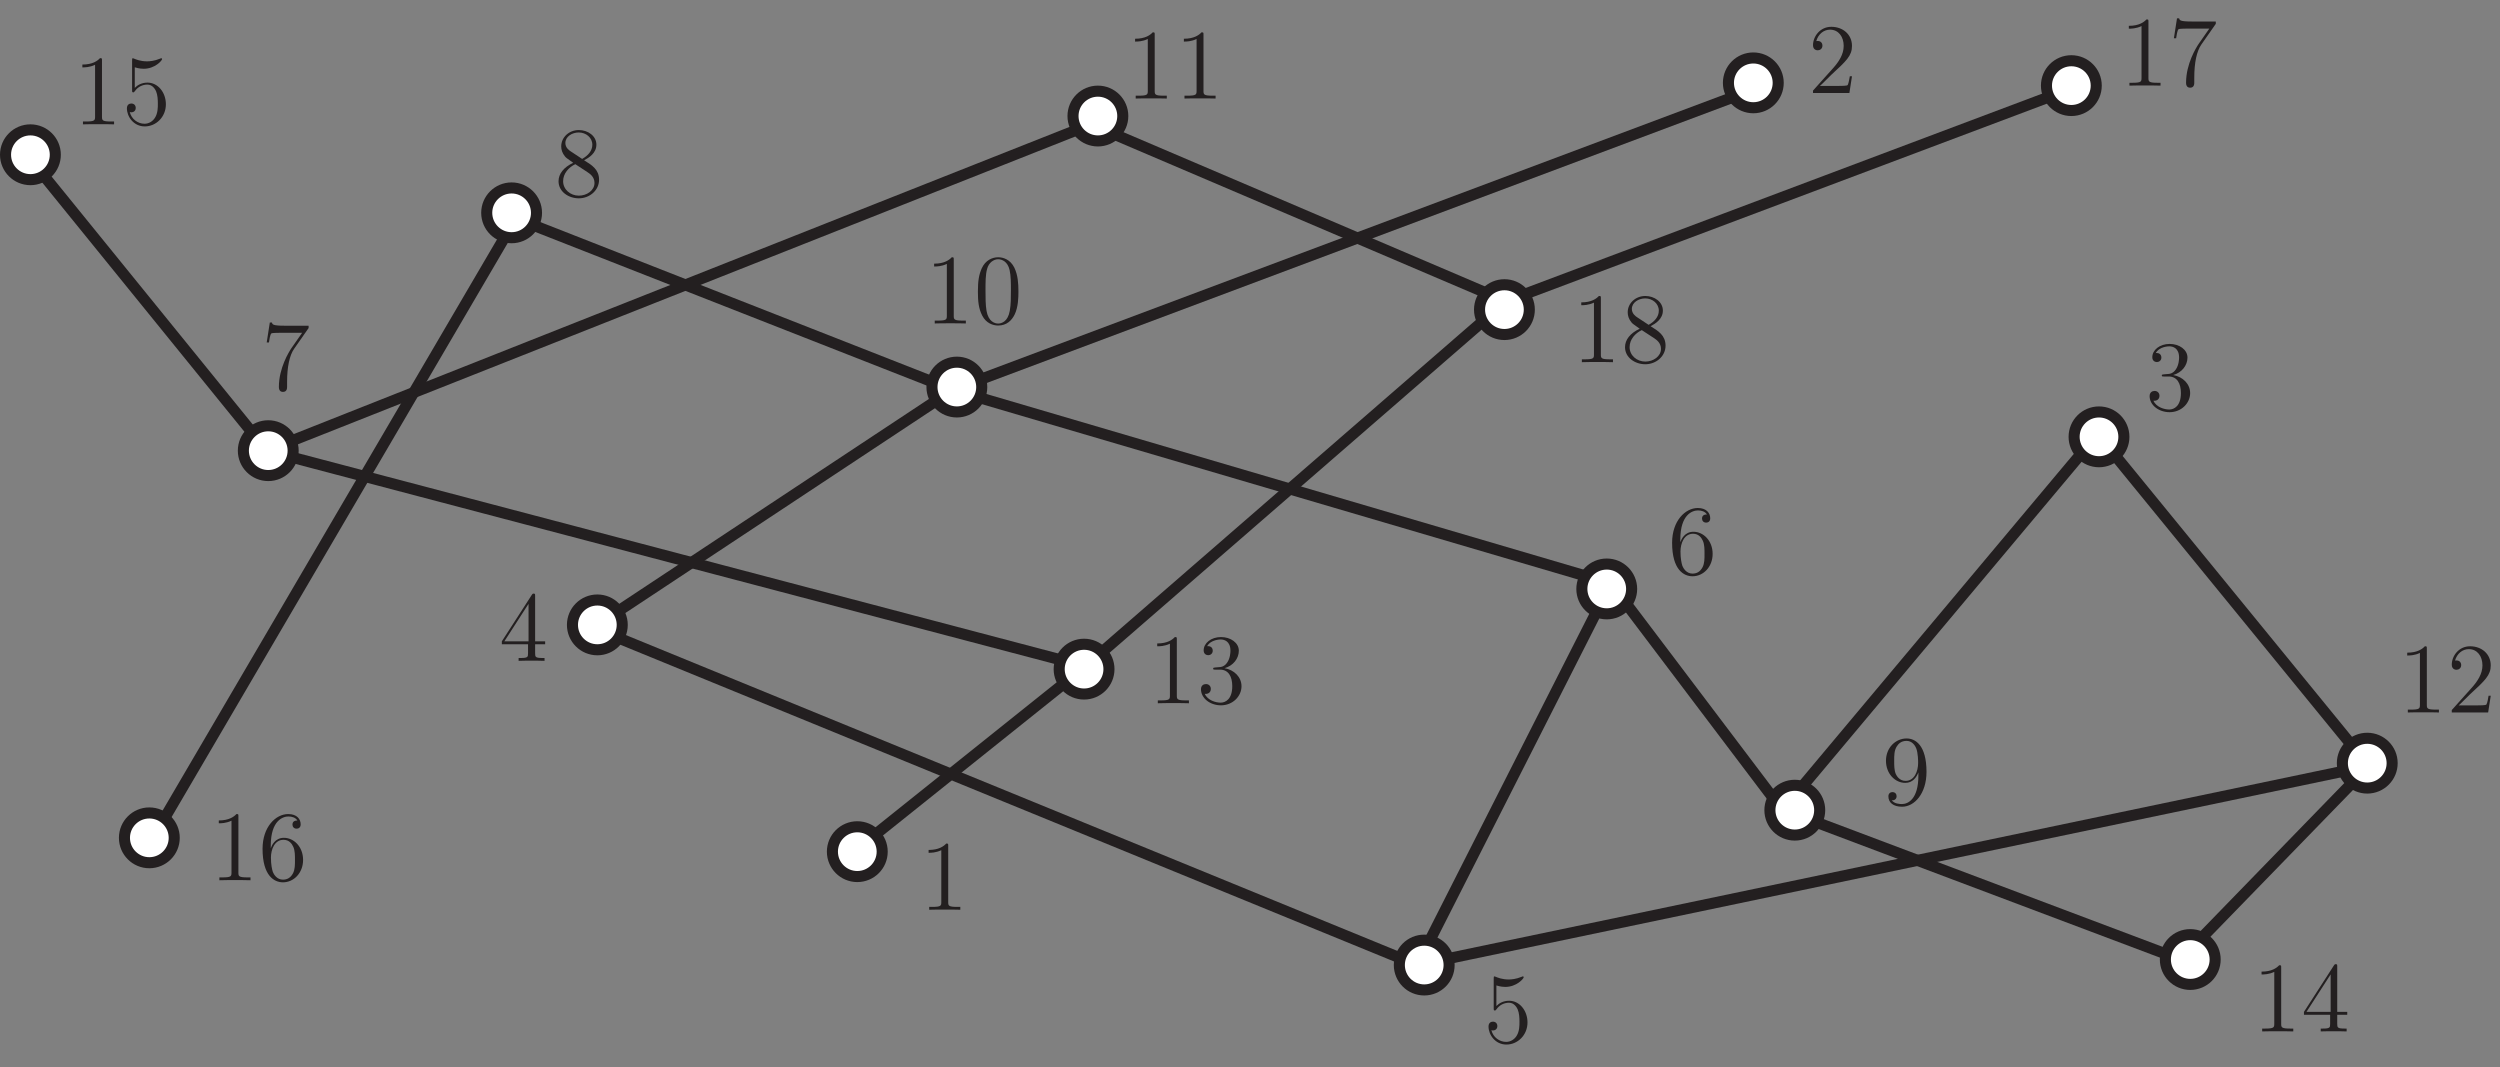 <?xml version="1.0" encoding="UTF-8"?>
<svg xmlns="http://www.w3.org/2000/svg" xmlns:xlink="http://www.w3.org/1999/xlink" width="452pt" height="193pt" viewBox="0 0 452 193" version="1.1">
<rect x="0" y="0" width="452" height="193" fill="#808080" stroke="none"/>
<defs>
<g>
<symbol overflow="visible" id="glyph0-0">
<path style="stroke:none;" d=""/>
</symbol>
<symbol overflow="visible" id="glyph0-1">
<path style="stroke:none;" d="M 5.188 -11.531 C 5.188 -11.953 5.188 -11.969 4.828 -11.969 C 4.391 -11.484 3.484 -10.812 1.641 -10.812 L 1.641 -10.297 C 2.047 -10.297 2.953 -10.297 3.938 -10.766 L 3.938 -1.391 C 3.938 -0.734 3.891 -0.516 2.297 -0.516 L 1.75 -0.516 L 1.75 0 C 2.234 -0.031 3.984 -0.031 4.578 -0.031 C 5.172 -0.031 6.891 -0.031 7.375 0 L 7.375 -0.516 L 6.828 -0.516 C 5.234 -0.516 5.188 -0.734 5.188 -1.391 Z M 5.188 -11.531 "/>
</symbol>
<symbol overflow="visible" id="glyph0-2">
<path style="stroke:none;" d="M 2.297 -10.312 C 3.078 -10.062 3.703 -10.047 3.906 -10.047 C 5.938 -10.047 7.234 -11.531 7.234 -11.797 C 7.234 -11.859 7.203 -11.953 7.094 -11.953 C 7.062 -11.953 7.016 -11.953 6.859 -11.875 C 5.844 -11.453 4.984 -11.391 4.516 -11.391 C 3.328 -11.391 2.484 -11.75 2.141 -11.891 C 2.016 -11.953 1.984 -11.953 1.969 -11.953 C 1.812 -11.953 1.812 -11.844 1.812 -11.562 L 1.812 -6.203 C 1.812 -5.891 1.812 -5.781 2.031 -5.781 C 2.125 -5.781 2.141 -5.797 2.328 -6.016 C 2.828 -6.75 3.672 -7.188 4.578 -7.188 C 5.531 -7.188 6 -6.297 6.141 -6 C 6.438 -5.297 6.469 -4.406 6.469 -3.719 C 6.469 -3.047 6.469 -2.016 5.953 -1.203 C 5.562 -0.562 4.859 -0.109 4.062 -0.109 C 2.875 -0.109 1.703 -0.922 1.391 -2.234 C 1.469 -2.203 1.578 -2.172 1.672 -2.172 C 1.984 -2.172 2.469 -2.359 2.469 -2.969 C 2.469 -3.469 2.125 -3.766 1.672 -3.766 C 1.344 -3.766 0.875 -3.594 0.875 -2.891 C 0.875 -1.375 2.109 0.375 4.109 0.375 C 6.141 0.375 7.922 -1.328 7.922 -3.625 C 7.922 -5.766 6.484 -7.547 4.594 -7.547 C 3.562 -7.547 2.766 -7.094 2.297 -6.594 Z M 2.297 -10.312 "/>
</symbol>
<symbol overflow="visible" id="glyph0-3">
<path style="stroke:none;" d="M 7.922 -3.031 L 7.531 -3.031 C 7.469 -2.719 7.328 -1.734 7.141 -1.438 C 7.016 -1.281 6 -1.281 5.453 -1.281 L 2.125 -1.281 C 2.609 -1.688 3.703 -2.844 4.172 -3.281 C 6.906 -5.797 7.922 -6.734 7.922 -8.516 C 7.922 -10.578 6.281 -11.969 4.188 -11.969 C 2.109 -11.969 0.875 -10.188 0.875 -8.641 C 0.875 -7.719 1.672 -7.719 1.734 -7.719 C 2.109 -7.719 2.578 -7.984 2.578 -8.562 C 2.578 -9.078 2.234 -9.406 1.734 -9.406 C 1.562 -9.406 1.531 -9.406 1.469 -9.391 C 1.812 -10.625 2.797 -11.453 3.953 -11.453 C 5.484 -11.453 6.422 -10.172 6.422 -8.516 C 6.422 -6.984 5.547 -5.656 4.516 -4.5 L 0.875 -0.438 L 0.875 0 L 7.453 0 Z M 7.922 -3.031 "/>
</symbol>
<symbol overflow="visible" id="glyph0-4">
<path style="stroke:none;" d="M 3.312 -6.469 C 3 -6.438 2.938 -6.422 2.938 -6.266 C 2.938 -6.078 3.031 -6.078 3.344 -6.078 L 4.172 -6.078 C 5.703 -6.078 6.391 -4.828 6.391 -3.094 C 6.391 -0.734 5.172 -0.109 4.281 -0.109 C 3.422 -0.109 1.938 -0.516 1.422 -1.703 C 2 -1.625 2.516 -1.938 2.516 -2.594 C 2.516 -3.109 2.141 -3.469 1.641 -3.469 C 1.203 -3.469 0.734 -3.219 0.734 -2.531 C 0.734 -0.938 2.344 0.375 4.344 0.375 C 6.484 0.375 8.062 -1.266 8.062 -3.078 C 8.062 -4.734 6.734 -6.031 5 -6.344 C 6.562 -6.781 7.578 -8.094 7.578 -9.5 C 7.578 -10.922 6.109 -11.969 4.359 -11.969 C 2.562 -11.969 1.219 -10.875 1.219 -9.562 C 1.219 -8.844 1.781 -8.688 2.047 -8.688 C 2.438 -8.688 2.859 -8.969 2.859 -9.5 C 2.859 -10.078 2.438 -10.328 2.031 -10.328 C 1.922 -10.328 1.891 -10.328 1.844 -10.312 C 2.516 -11.531 4.219 -11.531 4.297 -11.531 C 4.891 -11.531 6.062 -11.266 6.062 -9.5 C 6.062 -9.156 6.016 -8.156 5.484 -7.375 C 4.953 -6.594 4.344 -6.531 3.859 -6.516 Z M 3.312 -6.469 "/>
</symbol>
<symbol overflow="visible" id="glyph0-5">
<path style="stroke:none;" d="M 6.5 -11.719 C 6.5 -12.062 6.5 -12.156 6.25 -12.156 C 6.109 -12.156 6.047 -12.156 5.906 -11.938 L 0.484 -3.531 L 0.484 -3 L 5.219 -3 L 5.219 -1.375 C 5.219 -0.703 5.188 -0.516 3.875 -0.516 L 3.516 -0.516 L 3.516 0 C 3.922 -0.031 5.344 -0.031 5.844 -0.031 C 6.359 -0.031 7.797 -0.031 8.203 0 L 8.203 -0.516 L 7.844 -0.516 C 6.547 -0.516 6.5 -0.703 6.5 -1.375 L 6.5 -3 L 8.312 -3 L 8.312 -3.531 L 6.5 -3.531 Z M 5.312 -10.312 L 5.312 -3.531 L 0.938 -3.531 Z M 5.312 -10.312 "/>
</symbol>
<symbol overflow="visible" id="glyph0-6">
<path style="stroke:none;" d="M 2.219 -6.266 C 2.219 -10.812 4.422 -11.531 5.406 -11.531 C 6.047 -11.531 6.703 -11.344 7.031 -10.797 C 6.828 -10.797 6.141 -10.797 6.141 -10.062 C 6.141 -9.672 6.406 -9.328 6.875 -9.328 C 7.328 -9.328 7.625 -9.594 7.625 -10.109 C 7.625 -11.047 6.953 -11.969 5.375 -11.969 C 3.109 -11.969 0.734 -9.641 0.734 -5.688 C 0.734 -0.734 2.891 0.375 4.422 0.375 C 6.391 0.375 8.062 -1.328 8.062 -3.672 C 8.062 -6.062 6.391 -7.672 4.594 -7.672 C 2.984 -7.672 2.391 -6.281 2.219 -5.781 Z M 4.422 -0.109 C 3.297 -0.109 2.75 -1.109 2.594 -1.5 C 2.438 -1.969 2.25 -2.844 2.25 -4.109 C 2.25 -5.531 2.891 -7.312 4.516 -7.312 C 5.516 -7.312 6.031 -6.641 6.297 -6.031 C 6.594 -5.359 6.594 -4.469 6.594 -3.688 C 6.594 -2.766 6.594 -1.969 6.25 -1.281 C 5.797 -0.406 5.141 -0.109 4.422 -0.109 Z M 4.422 -0.109 "/>
</symbol>
<symbol overflow="visible" id="glyph0-7">
<path style="stroke:none;" d="M 8.547 -11.172 L 8.547 -11.594 L 4.219 -11.594 C 2.031 -11.594 2 -11.828 1.922 -12.172 L 1.531 -12.172 L 0.969 -8.562 L 1.375 -8.562 C 1.422 -8.891 1.578 -10.016 1.812 -10.203 C 1.969 -10.312 3.312 -10.312 3.562 -10.312 L 7.375 -10.312 L 5.469 -7.578 C 4.984 -6.875 3.172 -3.922 3.172 -0.547 C 3.172 -0.344 3.172 0.375 3.906 0.375 C 4.656 0.375 4.656 -0.328 4.656 -0.562 L 4.656 -1.453 C 4.656 -4.141 5.094 -6.234 5.938 -7.438 Z M 8.547 -11.172 "/>
</symbol>
<symbol overflow="visible" id="glyph0-8">
<path style="stroke:none;" d="M 5.359 -6.5 C 6.266 -6.984 7.578 -7.812 7.578 -9.328 C 7.578 -10.891 6.062 -11.969 4.406 -11.969 C 2.625 -11.969 1.219 -10.656 1.219 -9.016 C 1.219 -8.406 1.406 -7.797 1.906 -7.188 C 2.109 -6.953 2.125 -6.938 3.391 -6.047 C 1.641 -5.234 0.734 -4.031 0.734 -2.719 C 0.734 -0.812 2.562 0.375 4.391 0.375 C 6.391 0.375 8.062 -1.094 8.062 -2.984 C 8.062 -4.828 6.766 -5.641 5.359 -6.5 Z M 2.922 -8.125 C 2.688 -8.281 1.969 -8.75 1.969 -9.625 C 1.969 -10.797 3.188 -11.531 4.391 -11.531 C 5.688 -11.531 6.844 -10.609 6.844 -9.312 C 6.844 -8.203 6.047 -7.328 5 -6.75 Z M 3.766 -5.797 C 4.25 -5.469 5.453 -4.703 5.938 -4.375 C 6.406 -4.062 7.234 -3.516 7.234 -2.406 C 7.234 -1.047 5.844 -0.109 4.406 -0.109 C 2.875 -0.109 1.562 -1.219 1.562 -2.719 C 1.562 -4.125 2.594 -5.25 3.766 -5.797 Z M 3.766 -5.797 "/>
</symbol>
<symbol overflow="visible" id="glyph0-9">
<path style="stroke:none;" d="M 6.594 -5.234 C 6.594 -0.984 4.703 -0.109 3.625 -0.109 C 3.188 -0.109 2.234 -0.156 1.781 -0.797 L 1.891 -0.797 C 2.016 -0.75 2.656 -0.859 2.656 -1.531 C 2.656 -1.922 2.391 -2.266 1.922 -2.266 C 1.453 -2.266 1.172 -1.969 1.172 -1.5 C 1.172 -0.375 2.062 0.375 3.641 0.375 C 5.891 0.375 8.062 -2.016 8.062 -5.922 C 8.062 -10.766 6.047 -11.969 4.469 -11.969 C 2.484 -11.969 0.734 -10.312 0.734 -7.938 C 0.734 -5.562 2.406 -3.938 4.219 -3.938 C 5.547 -3.938 6.234 -4.906 6.594 -5.828 Z M 4.281 -4.297 C 3.156 -4.297 2.656 -5.219 2.5 -5.562 C 2.219 -6.25 2.219 -7.109 2.219 -7.922 C 2.219 -8.922 2.219 -9.797 2.688 -10.531 C 3 -11.016 3.484 -11.531 4.469 -11.531 C 5.484 -11.531 6.016 -10.641 6.188 -10.219 C 6.547 -9.344 6.547 -7.812 6.547 -7.547 C 6.547 -6.031 5.875 -4.297 4.281 -4.297 Z M 4.281 -4.297 "/>
</symbol>
<symbol overflow="visible" id="glyph0-10">
<path style="stroke:none;" d="M 8.062 -5.766 C 8.062 -7.25 7.969 -8.719 7.328 -10.078 C 6.594 -11.578 5.297 -11.969 4.406 -11.969 C 3.359 -11.969 2.094 -11.453 1.422 -9.953 C 0.922 -8.812 0.734 -7.703 0.734 -5.766 C 0.734 -4.016 0.859 -2.703 1.516 -1.422 C 2.219 -0.047 3.453 0.375 4.391 0.375 C 5.953 0.375 6.859 -0.562 7.375 -1.609 C 8.031 -2.953 8.062 -4.719 8.062 -5.766 Z M 4.391 0.016 C 3.812 0.016 2.641 -0.312 2.297 -2.266 C 2.109 -3.344 2.109 -4.719 2.109 -5.969 C 2.109 -7.453 2.109 -8.781 2.391 -9.844 C 2.703 -11.047 3.625 -11.609 4.391 -11.609 C 5.078 -11.609 6.125 -11.203 6.469 -9.641 C 6.703 -8.625 6.703 -7.203 6.703 -5.969 C 6.703 -4.766 6.703 -3.406 6.5 -2.297 C 6.156 -0.328 5.016 0.016 4.391 0.016 Z M 4.391 0.016 "/>
</symbol>
</g>
<clipPath id="clip1">
  <path d="M 301 0.336 L 333 0.336 L 333 31 L 301 31 Z M 301 0.336 "/>
</clipPath>
<clipPath id="clip2">
  <path d="M 358 0.336 L 391 0.336 L 391 32 L 358 32 Z M 358 0.336 "/>
</clipPath>
</defs>
<g id="surface1">
<path style="fill:none;stroke-width:20;stroke-linecap:butt;stroke-linejoin:miter;stroke:rgb(13.73%,12.16%,12.549%);stroke-opacity:1;stroke-miterlimit:4;" d="M 3732.5 1765.195 L 2722.5 1385.195 " transform="matrix(0.1,0,0,-0.1,0,193)"/>
<path style="fill:none;stroke-width:20;stroke-linecap:butt;stroke-linejoin:miter;stroke:rgb(13.73%,12.16%,12.549%);stroke-opacity:1;stroke-miterlimit:4;" d="M 932.5 1535.195 L 1722.5 1225.195 " transform="matrix(0.1,0,0,-0.1,0,193)"/>
<path style="fill:none;stroke-width:20;stroke-linecap:butt;stroke-linejoin:miter;stroke:rgb(13.73%,12.16%,12.549%);stroke-opacity:1;stroke-miterlimit:4;" d="M 1722.5 1225.195 L 1072.5 795.195 " transform="matrix(0.1,0,0,-0.1,0,193)"/>
<path style="fill:none;stroke-width:20;stroke-linecap:butt;stroke-linejoin:miter;stroke:rgb(13.73%,12.16%,12.549%);stroke-opacity:1;stroke-miterlimit:4;" d="M 1072.5 795.195 L 2562.5 185.195 " transform="matrix(0.1,0,0,-0.1,0,193)"/>
<path style="fill:none;stroke-width:20;stroke-linecap:butt;stroke-linejoin:miter;stroke:rgb(13.73%,12.16%,12.549%);stroke-opacity:1;stroke-miterlimit:4;" d="M 482.5 1115.195 L 1962.5 725.195 " transform="matrix(0.1,0,0,-0.1,0,193)"/>
<path style="fill:none;stroke-width:20;stroke-linecap:butt;stroke-linejoin:miter;stroke:rgb(13.73%,12.16%,12.549%);stroke-opacity:1;stroke-miterlimit:4;" d="M 932.5 1535.195 L 282.5 425.195 " transform="matrix(0.1,0,0,-0.1,0,193)"/>
<path style="fill:none;stroke-width:20;stroke-linecap:butt;stroke-linejoin:miter;stroke:rgb(13.73%,12.16%,12.549%);stroke-opacity:1;stroke-miterlimit:4;" d="M 52.5 1645.195 L 482.5 1115.195 " transform="matrix(0.1,0,0,-0.1,0,193)"/>
<path style="fill:none;stroke-width:20;stroke-linecap:butt;stroke-linejoin:miter;stroke:rgb(13.73%,12.16%,12.549%);stroke-opacity:1;stroke-miterlimit:4;" d="M 1972.5 1705.195 L 482.5 1115.195 " transform="matrix(0.1,0,0,-0.1,0,193)"/>
<path style="fill:none;stroke-width:20;stroke-linecap:butt;stroke-linejoin:miter;stroke:rgb(13.73%,12.16%,12.549%);stroke-opacity:1;stroke-miterlimit:4;" d="M 1722.5 1225.195 L 2912.5 875.195 " transform="matrix(0.1,0,0,-0.1,0,193)"/>
<path style="fill:none;stroke-width:20;stroke-linecap:butt;stroke-linejoin:miter;stroke:rgb(13.73%,12.16%,12.549%);stroke-opacity:1;stroke-miterlimit:4;" d="M 2912.5 875.195 L 3222.5 465.195 " transform="matrix(0.1,0,0,-0.1,0,193)"/>
<path style="fill:none;stroke-width:20;stroke-linecap:butt;stroke-linejoin:miter;stroke:rgb(13.73%,12.16%,12.549%);stroke-opacity:1;stroke-miterlimit:4;" d="M 1722.5 1225.195 L 3162.5 1765.195 " transform="matrix(0.1,0,0,-0.1,0,193)"/>
<path style="fill:none;stroke-width:20;stroke-linecap:butt;stroke-linejoin:miter;stroke:rgb(13.73%,12.16%,12.549%);stroke-opacity:1;stroke-miterlimit:4;" d="M 1962.5 725.195 L 2722.5 1385.195 " transform="matrix(0.1,0,0,-0.1,0,193)"/>
<path style="fill:none;stroke-width:20;stroke-linecap:butt;stroke-linejoin:miter;stroke:rgb(13.73%,12.16%,12.549%);stroke-opacity:1;stroke-miterlimit:4;" d="M 1972.5 1705.195 L 2722.5 1385.195 " transform="matrix(0.1,0,0,-0.1,0,193)"/>
<path style="fill:none;stroke-width:20;stroke-linecap:butt;stroke-linejoin:miter;stroke:rgb(13.73%,12.16%,12.549%);stroke-opacity:1;stroke-miterlimit:4;" d="M 1962.5 725.195 L 1562.5 405.195 " transform="matrix(0.1,0,0,-0.1,0,193)"/>
<path style="fill:none;stroke-width:20;stroke-linecap:butt;stroke-linejoin:miter;stroke:rgb(13.73%,12.16%,12.549%);stroke-opacity:1;stroke-miterlimit:4;" d="M 3252.5 455.195 L 3942.5 195.195 " transform="matrix(0.1,0,0,-0.1,0,193)"/>
<path style="fill:none;stroke-width:20;stroke-linecap:butt;stroke-linejoin:miter;stroke:rgb(13.73%,12.16%,12.549%);stroke-opacity:1;stroke-miterlimit:4;" d="M 3792.5 1145.195 L 3222.5 465.195 " transform="matrix(0.1,0,0,-0.1,0,193)"/>
<path style="fill:none;stroke-width:20;stroke-linecap:butt;stroke-linejoin:miter;stroke:rgb(13.73%,12.16%,12.549%);stroke-opacity:1;stroke-miterlimit:4;" d="M 3792.5 1145.195 L 4282.5 545.195 " transform="matrix(0.1,0,0,-0.1,0,193)"/>
<path style="fill:none;stroke-width:20;stroke-linecap:butt;stroke-linejoin:miter;stroke:rgb(13.73%,12.16%,12.549%);stroke-opacity:1;stroke-miterlimit:4;" d="M 4282.5 545.195 L 3942.5 195.195 " transform="matrix(0.1,0,0,-0.1,0,193)"/>
<path style="fill:none;stroke-width:20;stroke-linecap:butt;stroke-linejoin:miter;stroke:rgb(13.73%,12.16%,12.549%);stroke-opacity:1;stroke-miterlimit:4;" d="M 2912.5 875.195 L 2562.5 185.195 " transform="matrix(0.1,0,0,-0.1,0,193)"/>
<path style="fill:none;stroke-width:20;stroke-linecap:butt;stroke-linejoin:miter;stroke:rgb(13.73%,12.16%,12.549%);stroke-opacity:1;stroke-miterlimit:4;" d="M 2562.5 185.195 L 4282.5 545.195 " transform="matrix(0.1,0,0,-0.1,0,193)"/>
<g style="fill:rgb(13.73%,12.16%,12.549%);fill-opacity:1;">
  <use xlink:href="#glyph0-1" x="166.25" y="164.482"/>
</g>
<g style="fill:rgb(13.73%,12.16%,12.549%);fill-opacity:1;">
  <use xlink:href="#glyph0-2" x="268.25" y="188.482"/>
</g>
<g style="fill:rgb(13.73%,12.16%,12.549%);fill-opacity:1;">
  <use xlink:href="#glyph0-3" x="326.917" y="16.815"/>
</g>
<g style="fill:rgb(13.73%,12.16%,12.549%);fill-opacity:1;">
  <use xlink:href="#glyph0-4" x="387.917" y="74.149"/>
</g>
<g style="fill:rgb(13.73%,12.16%,12.549%);fill-opacity:1;">
  <use xlink:href="#glyph0-5" x="90.25" y="119.482"/>
</g>
<g style="fill:rgb(13.73%,12.16%,12.549%);fill-opacity:1;">
  <use xlink:href="#glyph0-6" x="301.583" y="103.815"/>
</g>
<g style="fill:rgb(13.73%,12.16%,12.549%);fill-opacity:1;">
  <use xlink:href="#glyph0-7" x="47.25" y="70.482"/>
</g>
<g style="fill:rgb(13.73%,12.16%,12.549%);fill-opacity:1;">
  <use xlink:href="#glyph0-8" x="100.25" y="35.482"/>
</g>
<g style="fill:rgb(13.73%,12.16%,12.549%);fill-opacity:1;">
  <use xlink:href="#glyph0-9" x="340.25" y="145.482"/>
</g>
<g style="fill:rgb(13.73%,12.16%,12.549%);fill-opacity:1;">
  <use xlink:href="#glyph0-1" x="167.25" y="58.482"/>
  <use xlink:href="#glyph0-10" x="176.07" y="58.482"/>
</g>
<g style="fill:rgb(13.73%,12.16%,12.549%);fill-opacity:1;">
  <use xlink:href="#glyph0-1" x="203.583" y="17.816"/>
  <use xlink:href="#glyph0-1" x="212.403" y="17.816"/>
</g>
<g style="fill:rgb(13.73%,12.16%,12.549%);fill-opacity:1;">
  <use xlink:href="#glyph0-1" x="433.584" y="128.815"/>
  <use xlink:href="#glyph0-3" x="442.404" y="128.815"/>
</g>
<g style="fill:rgb(13.73%,12.16%,12.549%);fill-opacity:1;">
  <use xlink:href="#glyph0-1" x="207.583" y="127.148"/>
  <use xlink:href="#glyph0-4" x="216.403" y="127.148"/>
</g>
<g style="fill:rgb(13.73%,12.16%,12.549%);fill-opacity:1;">
  <use xlink:href="#glyph0-1" x="407.25" y="186.482"/>
  <use xlink:href="#glyph0-5" x="416.07" y="186.482"/>
</g>
<g style="fill:rgb(13.73%,12.16%,12.549%);fill-opacity:1;">
  <use xlink:href="#glyph0-1" x="13.25" y="22.482"/>
  <use xlink:href="#glyph0-2" x="22.07" y="22.482"/>
</g>
<g style="fill:rgb(13.73%,12.16%,12.549%);fill-opacity:1;">
  <use xlink:href="#glyph0-1" x="37.916" y="159.149"/>
  <use xlink:href="#glyph0-6" x="46.736" y="159.149"/>
</g>
<g style="fill:rgb(13.73%,12.16%,12.549%);fill-opacity:1;">
  <use xlink:href="#glyph0-1" x="383.25" y="15.482"/>
  <use xlink:href="#glyph0-7" x="392.07" y="15.482"/>
</g>
<g style="fill:rgb(13.73%,12.16%,12.549%);fill-opacity:1;">
  <use xlink:href="#glyph0-1" x="284.25" y="65.482"/>
  <use xlink:href="#glyph0-8" x="293.07" y="65.482"/>
</g>
<path style=" stroke:none;fill-rule:nonzero;fill:rgb(100%,100%,100%);fill-opacity:1;" d="M 10 27.98 C 10 25.496 7.984 23.48 5.5 23.48 C 3.016 23.48 1 25.496 1 27.98 C 1 30.465 3.016 32.48 5.5 32.48 C 7.984 32.48 10 30.465 10 27.98 "/>
<path style="fill:none;stroke-width:20;stroke-linecap:butt;stroke-linejoin:miter;stroke:rgb(13.73%,12.16%,12.549%);stroke-opacity:1;stroke-miterlimit:4;" d="M 100 1650.195 C 100 1675.039 79.844 1695.195 55 1695.195 C 30.156 1695.195 10 1675.039 10 1650.195 C 10 1625.352 30.156 1605.195 55 1605.195 C 79.844 1605.195 100 1625.352 100 1650.195 Z M 100 1650.195 " transform="matrix(0.1,0,0,-0.1,0,193)"/>
<path style=" stroke:none;fill-rule:nonzero;fill:rgb(100%,100%,100%);fill-opacity:1;" d="M 97 38.48 C 97 35.996 94.984 33.98 92.5 33.98 C 90.016 33.98 88 35.996 88 38.48 C 88 40.965 90.016 42.98 92.5 42.98 C 94.984 42.98 97 40.965 97 38.48 "/>
<path style="fill:none;stroke-width:20;stroke-linecap:butt;stroke-linejoin:miter;stroke:rgb(13.73%,12.16%,12.549%);stroke-opacity:1;stroke-miterlimit:4;" d="M 970 1545.195 C 970 1570.039 949.844 1590.195 925 1590.195 C 900.156 1590.195 880 1570.039 880 1545.195 C 880 1520.352 900.156 1500.195 925 1500.195 C 949.844 1500.195 970 1520.352 970 1545.195 Z M 970 1545.195 " transform="matrix(0.1,0,0,-0.1,0,193)"/>
<path style=" stroke:none;fill-rule:nonzero;fill:rgb(100%,100%,100%);fill-opacity:1;" d="M 321.5 14.98 C 321.5 12.496 319.484 10.48 317 10.48 C 314.516 10.48 312.5 12.496 312.5 14.98 C 312.5 17.465 314.516 19.48 317 19.48 C 319.484 19.48 321.5 17.465 321.5 14.98 "/>
<g clip-path="url(#clip1)" clip-rule="nonzero">
<path style="fill:none;stroke-width:20;stroke-linecap:butt;stroke-linejoin:miter;stroke:rgb(13.73%,12.16%,12.549%);stroke-opacity:1;stroke-miterlimit:4;" d="M 3215 1780.195 C 3215 1805.039 3194.844 1825.195 3170 1825.195 C 3145.156 1825.195 3125 1805.039 3125 1780.195 C 3125 1755.352 3145.156 1735.195 3170 1735.195 C 3194.844 1735.195 3215 1755.352 3215 1780.195 Z M 3215 1780.195 " transform="matrix(0.1,0,0,-0.1,0,193)"/>
</g>
<path style=" stroke:none;fill-rule:nonzero;fill:rgb(100%,100%,100%);fill-opacity:1;" d="M 276.5 55.98 C 276.5 53.496 274.484 51.48 272 51.48 C 269.516 51.48 267.5 53.496 267.5 55.98 C 267.5 58.465 269.516 60.48 272 60.48 C 274.484 60.48 276.5 58.465 276.5 55.98 "/>
<path style="fill:none;stroke-width:20;stroke-linecap:butt;stroke-linejoin:miter;stroke:rgb(13.73%,12.16%,12.549%);stroke-opacity:1;stroke-miterlimit:4;" d="M 2765 1370.195 C 2765 1395.039 2744.844 1415.195 2720 1415.195 C 2695.156 1415.195 2675 1395.039 2675 1370.195 C 2675 1345.352 2695.156 1325.195 2720 1325.195 C 2744.844 1325.195 2765 1345.352 2765 1370.195 Z M 2765 1370.195 " transform="matrix(0.1,0,0,-0.1,0,193)"/>
<path style=" stroke:none;fill-rule:nonzero;fill:rgb(100%,100%,100%);fill-opacity:1;" d="M 53 81.48 C 53 78.996 50.984 76.98 48.5 76.98 C 46.016 76.98 44 78.996 44 81.48 C 44 83.965 46.016 85.98 48.5 85.98 C 50.984 85.98 53 83.965 53 81.48 "/>
<path style="fill:none;stroke-width:20;stroke-linecap:butt;stroke-linejoin:miter;stroke:rgb(13.73%,12.16%,12.549%);stroke-opacity:1;stroke-miterlimit:4;" d="M 530 1115.195 C 530 1140.039 509.844 1160.195 485 1160.195 C 460.156 1160.195 440 1140.039 440 1115.195 C 440 1090.352 460.156 1070.195 485 1070.195 C 509.844 1070.195 530 1090.352 530 1115.195 Z M 530 1115.195 " transform="matrix(0.1,0,0,-0.1,0,193)"/>
<path style=" stroke:none;fill-rule:nonzero;fill:rgb(100%,100%,100%);fill-opacity:1;" d="M 200.5 120.98 C 200.5 118.496 198.484 116.48 196 116.48 C 193.516 116.48 191.5 118.496 191.5 120.98 C 191.5 123.465 193.516 125.48 196 125.48 C 198.484 125.48 200.5 123.465 200.5 120.98 "/>
<path style="fill:none;stroke-width:20;stroke-linecap:butt;stroke-linejoin:miter;stroke:rgb(13.73%,12.16%,12.549%);stroke-opacity:1;stroke-miterlimit:4;" d="M 2005 720.195 C 2005 745.039 1984.844 765.195 1960 765.195 C 1935.156 765.195 1915 745.039 1915 720.195 C 1915 695.352 1935.156 675.195 1960 675.195 C 1984.844 675.195 2005 695.352 2005 720.195 Z M 2005 720.195 " transform="matrix(0.1,0,0,-0.1,0,193)"/>
<path style=" stroke:none;fill-rule:nonzero;fill:rgb(100%,100%,100%);fill-opacity:1;" d="M 295 106.48 C 295 103.996 292.984 101.98 290.5 101.98 C 288.016 101.98 286 103.996 286 106.48 C 286 108.965 288.016 110.98 290.5 110.98 C 292.984 110.98 295 108.965 295 106.48 "/>
<path style="fill:none;stroke-width:20;stroke-linecap:butt;stroke-linejoin:miter;stroke:rgb(13.73%,12.16%,12.549%);stroke-opacity:1;stroke-miterlimit:4;" d="M 2950 865.195 C 2950 890.039 2929.844 910.195 2905 910.195 C 2880.156 910.195 2860 890.039 2860 865.195 C 2860 840.352 2880.156 820.195 2905 820.195 C 2929.844 820.195 2950 840.352 2950 865.195 Z M 2950 865.195 " transform="matrix(0.1,0,0,-0.1,0,193)"/>
<path style=" stroke:none;fill-rule:nonzero;fill:rgb(100%,100%,100%);fill-opacity:1;" d="M 329 146.48 C 329 143.996 326.984 141.98 324.5 141.98 C 322.016 141.98 320 143.996 320 146.48 C 320 148.965 322.016 150.98 324.5 150.98 C 326.984 150.98 329 148.965 329 146.48 "/>
<path style="fill:none;stroke-width:20;stroke-linecap:butt;stroke-linejoin:miter;stroke:rgb(13.73%,12.16%,12.549%);stroke-opacity:1;stroke-miterlimit:4;" d="M 3290 465.195 C 3290 490.039 3269.844 510.195 3245 510.195 C 3220.156 510.195 3200 490.039 3200 465.195 C 3200 440.352 3220.156 420.195 3245 420.195 C 3269.844 420.195 3290 440.352 3290 465.195 Z M 3290 465.195 " transform="matrix(0.1,0,0,-0.1,0,193)"/>
<path style=" stroke:none;fill-rule:nonzero;fill:rgb(100%,100%,100%);fill-opacity:1;" d="M 159.5 153.98 C 159.5 151.496 157.484 149.48 155 149.48 C 152.516 149.48 150.5 151.496 150.5 153.98 C 150.5 156.465 152.516 158.48 155 158.48 C 157.484 158.48 159.5 156.465 159.5 153.98 "/>
<path style="fill:none;stroke-width:20;stroke-linecap:butt;stroke-linejoin:miter;stroke:rgb(13.73%,12.16%,12.549%);stroke-opacity:1;stroke-miterlimit:4;" d="M 1595 390.195 C 1595 415.039 1574.844 435.195 1550 435.195 C 1525.156 435.195 1505 415.039 1505 390.195 C 1505 365.352 1525.156 345.195 1550 345.195 C 1574.844 345.195 1595 365.352 1595 390.195 Z M 1595 390.195 " transform="matrix(0.1,0,0,-0.1,0,193)"/>
<path style=" stroke:none;fill-rule:nonzero;fill:rgb(100%,100%,100%);fill-opacity:1;" d="M 262 174.48 C 262 171.996 259.984 169.98 257.5 169.98 C 255.016 169.98 253 171.996 253 174.48 C 253 176.965 255.016 178.98 257.5 178.98 C 259.984 178.98 262 176.965 262 174.48 "/>
<path style="fill:none;stroke-width:20;stroke-linecap:butt;stroke-linejoin:miter;stroke:rgb(13.73%,12.16%,12.549%);stroke-opacity:1;stroke-miterlimit:4;" d="M 2620 185.195 C 2620 210.039 2599.844 230.195 2575 230.195 C 2550.156 230.195 2530 210.039 2530 185.195 C 2530 160.352 2550.156 140.195 2575 140.195 C 2599.844 140.195 2620 160.352 2620 185.195 Z M 2620 185.195 " transform="matrix(0.1,0,0,-0.1,0,193)"/>
<path style=" stroke:none;fill-rule:nonzero;fill:rgb(100%,100%,100%);fill-opacity:1;" d="M 432.5 137.98 C 432.5 135.496 430.484 133.48 428 133.48 C 425.516 133.48 423.5 135.496 423.5 137.98 C 423.5 140.465 425.516 142.48 428 142.48 C 430.484 142.48 432.5 140.465 432.5 137.98 "/>
<path style="fill:none;stroke-width:20;stroke-linecap:butt;stroke-linejoin:miter;stroke:rgb(13.73%,12.16%,12.549%);stroke-opacity:1;stroke-miterlimit:4;" d="M 4325 550.195 C 4325 575.039 4304.844 595.195 4280 595.195 C 4255.156 595.195 4235 575.039 4235 550.195 C 4235 525.352 4255.156 505.195 4280 505.195 C 4304.844 505.195 4325 525.352 4325 550.195 Z M 4325 550.195 " transform="matrix(0.1,0,0,-0.1,0,193)"/>
<path style=" stroke:none;fill-rule:nonzero;fill:rgb(100%,100%,100%);fill-opacity:1;" d="M 112.5 112.98 C 112.5 110.496 110.484 108.48 108 108.48 C 105.516 108.48 103.5 110.496 103.5 112.98 C 103.5 115.465 105.516 117.48 108 117.48 C 110.484 117.48 112.5 115.465 112.5 112.98 "/>
<path style="fill:none;stroke-width:20;stroke-linecap:butt;stroke-linejoin:miter;stroke:rgb(13.73%,12.16%,12.549%);stroke-opacity:1;stroke-miterlimit:4;" d="M 1125 800.195 C 1125 825.039 1104.844 845.195 1080 845.195 C 1055.156 845.195 1035 825.039 1035 800.195 C 1035 775.352 1055.156 755.195 1080 755.195 C 1104.844 755.195 1125 775.352 1125 800.195 Z M 1125 800.195 " transform="matrix(0.1,0,0,-0.1,0,193)"/>
<path style=" stroke:none;fill-rule:nonzero;fill:rgb(100%,100%,100%);fill-opacity:1;" d="M 203 20.98 C 203 18.496 200.984 16.48 198.5 16.48 C 196.016 16.48 194 18.496 194 20.98 C 194 23.465 196.016 25.48 198.5 25.48 C 200.984 25.48 203 23.465 203 20.98 "/>
<path style="fill:none;stroke-width:20;stroke-linecap:butt;stroke-linejoin:miter;stroke:rgb(13.73%,12.16%,12.549%);stroke-opacity:1;stroke-miterlimit:4;" d="M 2030 1720.195 C 2030 1745.039 2009.844 1765.195 1985 1765.195 C 1960.156 1765.195 1940 1745.039 1940 1720.195 C 1940 1695.352 1960.156 1675.195 1985 1675.195 C 2009.844 1675.195 2030 1695.352 2030 1720.195 Z M 2030 1720.195 " transform="matrix(0.1,0,0,-0.1,0,193)"/>
<path style=" stroke:none;fill-rule:nonzero;fill:rgb(100%,100%,100%);fill-opacity:1;" d="M 400.5 173.48 C 400.5 170.996 398.484 168.98 396 168.98 C 393.516 168.98 391.5 170.996 391.5 173.48 C 391.5 175.965 393.516 177.98 396 177.98 C 398.484 177.98 400.5 175.965 400.5 173.48 "/>
<path style="fill:none;stroke-width:20;stroke-linecap:butt;stroke-linejoin:miter;stroke:rgb(13.73%,12.16%,12.549%);stroke-opacity:1;stroke-miterlimit:4;" d="M 4005 195.195 C 4005 220.039 3984.844 240.195 3960 240.195 C 3935.156 240.195 3915 220.039 3915 195.195 C 3915 170.352 3935.156 150.195 3960 150.195 C 3984.844 150.195 4005 170.352 4005 195.195 Z M 4005 195.195 " transform="matrix(0.1,0,0,-0.1,0,193)"/>
<path style=" stroke:none;fill-rule:nonzero;fill:rgb(100%,100%,100%);fill-opacity:1;" d="M 384 78.98 C 384 76.496 381.984 74.48 379.5 74.48 C 377.016 74.48 375 76.496 375 78.98 C 375 81.465 377.016 83.48 379.5 83.48 C 381.984 83.48 384 81.465 384 78.98 "/>
<path style="fill:none;stroke-width:20;stroke-linecap:butt;stroke-linejoin:miter;stroke:rgb(13.73%,12.16%,12.549%);stroke-opacity:1;stroke-miterlimit:4;" d="M 3840 1140.195 C 3840 1165.039 3819.844 1185.195 3795 1185.195 C 3770.156 1185.195 3750 1165.039 3750 1140.195 C 3750 1115.352 3770.156 1095.195 3795 1095.195 C 3819.844 1095.195 3840 1115.352 3840 1140.195 Z M 3840 1140.195 " transform="matrix(0.1,0,0,-0.1,0,193)"/>
<path style=" stroke:none;fill-rule:nonzero;fill:rgb(100%,100%,100%);fill-opacity:1;" d="M 379 15.48 C 379 12.996 376.984 10.98 374.5 10.98 C 372.016 10.98 370 12.996 370 15.48 C 370 17.965 372.016 19.98 374.5 19.98 C 376.984 19.98 379 17.965 379 15.48 "/>
<g clip-path="url(#clip2)" clip-rule="nonzero">
<path style="fill:none;stroke-width:20;stroke-linecap:butt;stroke-linejoin:miter;stroke:rgb(13.73%,12.16%,12.549%);stroke-opacity:1;stroke-miterlimit:4;" d="M 3790 1775.195 C 3790 1800.039 3769.844 1820.195 3745 1820.195 C 3720.156 1820.195 3700 1800.039 3700 1775.195 C 3700 1750.352 3720.156 1730.195 3745 1730.195 C 3769.844 1730.195 3790 1750.352 3790 1775.195 Z M 3790 1775.195 " transform="matrix(0.1,0,0,-0.1,0,193)"/>
</g>
<path style=" stroke:none;fill-rule:nonzero;fill:rgb(100%,100%,100%);fill-opacity:1;" d="M 31.5 151.48 C 31.5 148.996 29.484 146.98 27 146.98 C 24.516 146.98 22.5 148.996 22.5 151.48 C 22.5 153.965 24.516 155.98 27 155.98 C 29.484 155.98 31.5 153.965 31.5 151.48 "/>
<path style="fill:none;stroke-width:20;stroke-linecap:butt;stroke-linejoin:miter;stroke:rgb(13.73%,12.16%,12.549%);stroke-opacity:1;stroke-miterlimit:4;" d="M 315 415.195 C 315 440.039 294.844 460.195 270 460.195 C 245.156 460.195 225 440.039 225 415.195 C 225 390.352 245.156 370.195 270 370.195 C 294.844 370.195 315 390.352 315 415.195 Z M 315 415.195 " transform="matrix(0.1,0,0,-0.1,0,193)"/>
<path style=" stroke:none;fill-rule:nonzero;fill:rgb(100%,100%,100%);fill-opacity:1;" d="M 177.5 69.98 C 177.5 67.496 175.484 65.48 173 65.48 C 170.516 65.48 168.5 67.496 168.5 69.98 C 168.5 72.465 170.516 74.48 173 74.48 C 175.484 74.48 177.5 72.465 177.5 69.98 "/>
<path style="fill:none;stroke-width:20;stroke-linecap:butt;stroke-linejoin:miter;stroke:rgb(13.73%,12.16%,12.549%);stroke-opacity:1;stroke-miterlimit:4;" d="M 1775 1230.195 C 1775 1255.039 1754.844 1275.195 1730 1275.195 C 1705.156 1275.195 1685 1255.039 1685 1230.195 C 1685 1205.352 1705.156 1185.195 1730 1185.195 C 1754.844 1185.195 1775 1205.352 1775 1230.195 Z M 1775 1230.195 " transform="matrix(0.1,0,0,-0.1,0,193)"/>
</g>
</svg>

